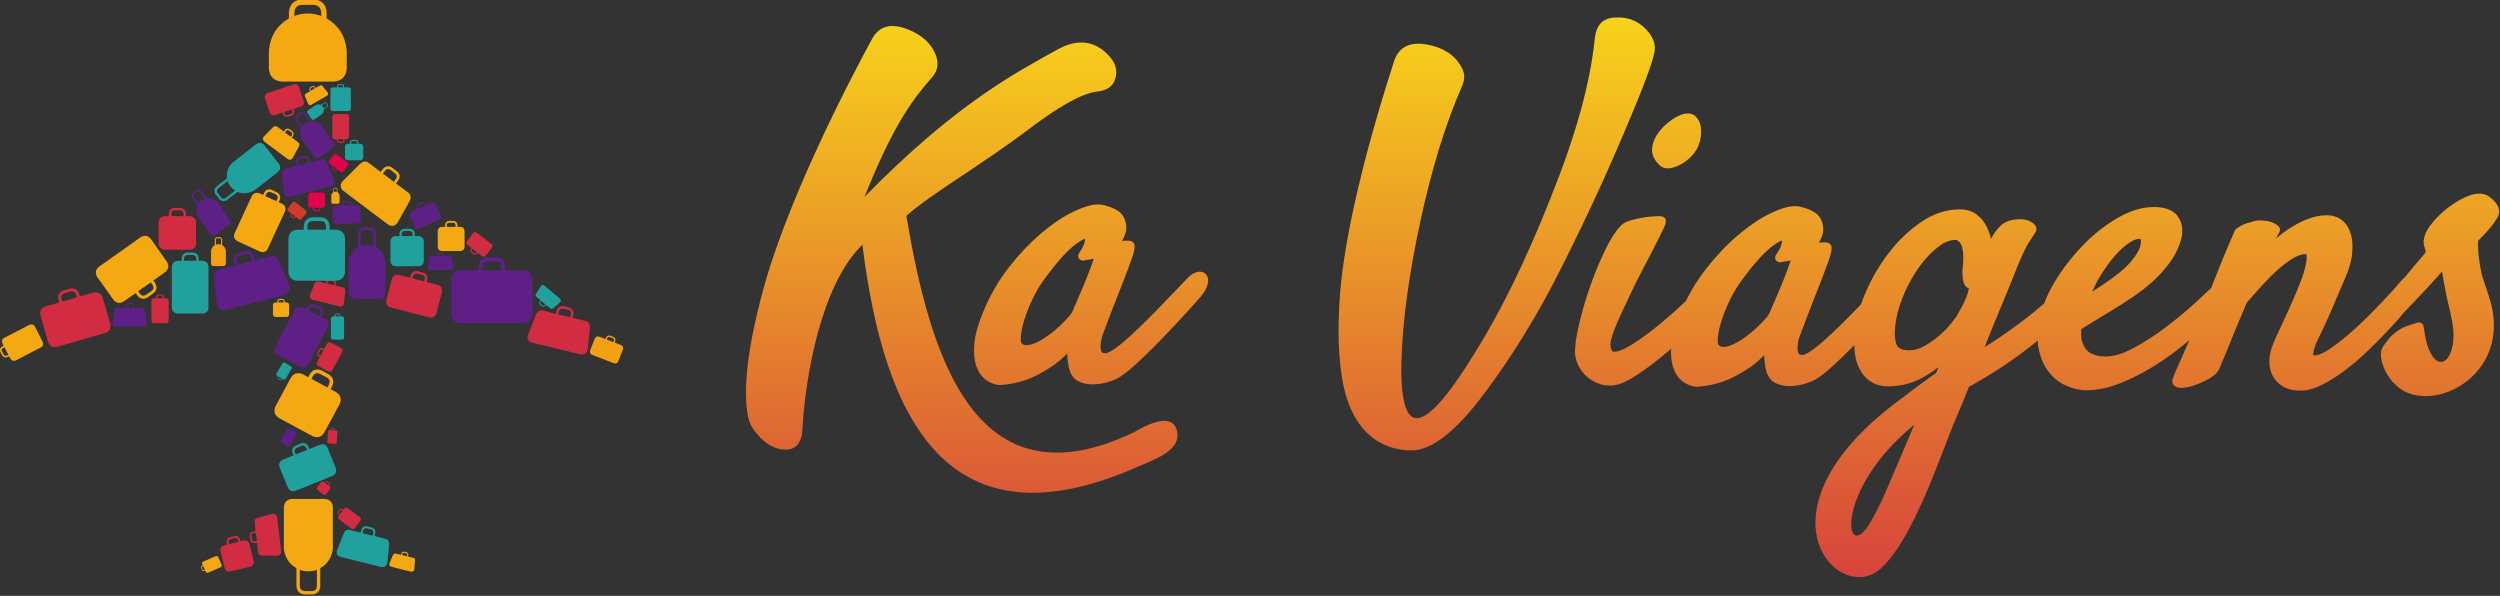 <?xml version="1.0" encoding="UTF-8" standalone="no"?>
<!-- Creator: CorelDRAW 2019 (64 Bit) -->

<svg
   xmlns:dc="http://purl.org/dc/elements/1.1/"
   xmlns:cc="http://creativecommons.org/ns#"
   xmlns:rdf="http://www.w3.org/1999/02/22-rdf-syntax-ns#"
   xmlns:svg="http://www.w3.org/2000/svg"
   xmlns="http://www.w3.org/2000/svg"
   xmlns:xlink="http://www.w3.org/1999/xlink"
   xmlns:sodipodi="http://sodipodi.sourceforge.net/DTD/sodipodi-0.dtd"
   xmlns:inkscape="http://www.inkscape.org/namespaces/inkscape"
   xml:space="preserve"
   width="192.988"
   height="46"
   version="1.1"
   style="clip-rule:evenodd;fill-rule:evenodd;image-rendering:optimizeQuality;shape-rendering:geometricPrecision;text-rendering:geometricPrecision"
   viewBox="0 0 4642.092 1106.474"
   id="svg133"
   sodipodi:docname="kaviagens_logo_horizontal.svg"
   inkscape:version="0.92.4 (5da689c313, 2019-01-14)"><rect x="0" y="0" width="4642.092" height="1106.474" fill="#333333" stroke="none"/><sodipodi:namedview
   pagecolor="#ffffff"
   bordercolor="#666666"
   borderopacity="1"
   objecttolerance="10"
   gridtolerance="10"
   guidetolerance="10"
   inkscape:pageopacity="0"
   inkscape:pageshadow="2"
   inkscape:window-width="1600"
   inkscape:window-height="837"
   id="namedview135"
   showgrid="false"
   units="px"
   fit-margin-top="0"
   fit-margin-left="0"
   fit-margin-right="0"
   fit-margin-bottom="0"
   inkscape:zoom="3.3325322"
   inkscape:cx="89.255173"
   inkscape:cy="1.5214301"
   inkscape:window-x="-8"
   inkscape:window-y="-8"
   inkscape:window-maximized="1"
   inkscape:current-layer="Camada_x0020_1" />
 <defs
   id="defs9">
  <style
   type="text/css"
   id="style2">
   <![CDATA[
    .fil5 {fill:#21A19E}
    .fil1 {fill:#5E1F86}
    .fil2 {fill:#D12C42}
    .fil6 {fill:#D13A2C}
    .fil3 {fill:#E3034D}
    .fil7 {fill:#F3A112}
    .fil4 {fill:#F4A912}
    .fil0 {fill:#4B4B4D;fill-rule:nonzero}
    .fil8 {fill:url(#id0)}
   ]]>
  </style>
  <linearGradient
   id="id0"
   gradientUnits="userSpaceOnUse"
   x1="9351.42"
   y1="4003.33"
   x2="9351.46"
   y2="-470.84"
   gradientTransform="translate(20.415,450.087)">
   <stop
   offset="0"
   style="stop-opacity:1; stop-color:#D12C42"
   id="stop4" />
   <stop
   offset="1"
   style="stop-opacity:1; stop-color:#FFF212"
   id="stop6" />
  </linearGradient>
 <linearGradient
   inkscape:collect="always"
   xlink:href="#id0"
   id="linearGradient4769"
   gradientUnits="userSpaceOnUse"
   gradientTransform="matrix(0.335,0,0,0.335,-109.296,3113.352)"
   x1="9351.42"
   y1="4003.33"
   x2="9351.46"
   y2="-470.84" /></defs>
 <g
   id="Camada_x0020_1"
   transform="translate(-11.567,-3488.895)">
  
  
  
  
  
  
  
  
  
  
  
  
  
  
  
  
  
  
  
  
  
  
  
  
  
  
  
  
  
  
  
  
  
  
  
  
  
  
  
  
  
  
  
  
  
  
  
  
  
  
  
  
  
  
  
  
  
  
  
  <g
   id="g4893"
   transform="matrix(0.958,0,0,0.958,-234.293,465.377)"><g
     transform="matrix(0.251,0,0,0.251,256.55,3154.977)"
     id="g4705"><path
       style="fill:#5e1f86"
       inkscape:connector-curvature="0"
       class="fil1"
       d="m 3228.48,1605.5 c -1.94,-7.82 0.44,-13.58 7.25,-17.45 l 21.74,-10.19 c 7.68,-2.81 13.92,-0.44 18.78,7.25 l 4.28,10.19 -47.75,20.26 -4.3,-10.05 z m 105.72,-34.88 -44.95,20.39 -4.29,-10.19 c -6.81,-12.58 -17.45,-16.87 -31.94,-13.01 l -21.73,10.05 c -12.55,7.82 -16.4,18.46 -11.53,31.93 l 4.28,10.2 -44.95,20.26 c -12.55,6.78 -16.86,17.3 -13.01,31.79 l 39.18,85.6 c 6.77,12.55 17.3,16.4 31.79,11.53 l 155.09,-69.49 c 12.57,-6.81 16.4,-17.44 11.53,-31.93 l -37.56,-85.46 c -6.81,-12.58 -17.44,-16.43 -31.93,-11.67 z"
       id="path14" /><path
       style="fill:#5e1f86"
       inkscape:connector-curvature="0"
       class="fil1"
       d="m 3725.41,2061.91 c 1.92,-24.23 14.95,-37.26 39.17,-39.18 h 68.02 c 24.22,1.92 37.23,14.96 39.18,39.18 v 30.32 H 3725.4 v -30.32 z m 317.28,30.32 h -140.46 v -30.32 c -3.96,-42.57 -27.06,-65.77 -69.63,-69.64 h -68.02 c -42.56,3.86 -65.78,27.06 -69.63,69.64 v 30.32 h -140.46 c -42.57,4.85 -65.78,28.54 -69.64,71.11 v 268.05 c 3.85,42.42 27.06,65.63 69.64,69.49 h 488.2 c 42.57,-3.86 65.67,-27.07 69.64,-69.49 v -268.05 c -3.97,-43.47 -27.06,-67.15 -69.64,-71.11 z"
       id="path16" /><path
       style="fill:#d12c42"
       inkscape:connector-curvature="0"
       class="fil2"
       d="m 1765.07,4191.84 c -1.95,-12.58 2.81,-20.84 14.48,-24.68 l 34.75,-8.73 c 11.53,-1.92 19.79,2.95 24.55,14.49 l 2.95,14.49 -72.45,18.92 z m 118.72,-14.48 -26.03,7.24 -4.44,-14.48 c -6.65,-21.3 -21.15,-30.03 -43.46,-26.17 l -33.27,8.73 c -20.26,6.77 -28.97,20.71 -26.02,41.99 l 4.29,15.96 -26.03,5.77 c -21.3,7.71 -30.02,22.2 -26.17,43.47 l 33.42,133.36 c 6.66,20.26 20.69,28.52 41.99,24.55 l 154.95,-37.56 c 21.3,-7.83 30.01,-22.31 26.16,-43.47 l -33.41,-133.37 c -6.67,-20.25 -20.69,-28.97 -41.99,-26.01 z"
       id="path18" /><path
       style="fill:#5e1f86"
       inkscape:connector-curvature="0"
       class="fil1"
       d="m 2466.31,2445.88 -84.13,-44.95 8.73,-17.45 c 8.72,-13.47 20.26,-17.3 34.75,-11.54 l 39.17,21.74 c 13.48,8.73 17.45,20.26 11.54,34.75 l -10.05,17.45 z m 44.95,23.07 -27.65,-14.49 10.2,-17.3 c 9.62,-26.17 3.39,-46.43 -18.78,-60.91 l -40.65,-20.26 c -25.13,-10.64 -45.39,-4.3 -60.77,18.77 l -8.73,17.45 -27.5,-14.49 c -26.16,-10.64 -46.42,-4.29 -60.91,18.77 l -150.66,286.98 c -10.64,26.02 -4.44,46.28 18.78,60.77 l 173.87,92.85 c 26.16,9.62 46.86,3.27 62.39,-18.92 l 150.66,-288.32 c 9.62,-25.12 2.81,-45.37 -20.26,-60.9 z"
       id="path20" /><path
       style="fill:#5e1f86"
       inkscape:connector-curvature="0"
       class="fil1"
       d="m 1585.28,1538.82 c -10.52,2.81 -20.69,7.68 -30.32,14.49 -9.73,6.77 -17.44,14.49 -23.21,23.2 l -37.69,-52.18 c -4.87,-8.73 -3.4,-16.43 4.28,-23.21 l 24.69,-18.78 c 9.62,-4.87 17.87,-3.42 24.69,4.29 z m 13.15,-2.95 -40.66,-56.48 c -11.53,-14.49 -25.58,-16.86 -41.98,-7.25 l -24.69,17.45 c -14.49,12.55 -16.86,27.04 -7.25,43.47 l 40.66,56.47 c -13.59,28.97 -12.12,58.39 4.29,88.41 1.01,0.9 1.94,2.38 2.95,4.29 l 91.23,126.11 c 12.57,14.49 26.6,16.86 41.99,7.25 l 102.9,-73.93 c 14.49,-12.57 16.97,-26.59 7.25,-41.99 l -91.23,-127.59 c -1.01,-1.91 -1.94,-3.39 -2.95,-4.28 -22.16,-24.24 -49.7,-34.75 -82.5,-31.94 z"
       id="path22" /><path
       style="fill:#5e1f86"
       inkscape:connector-curvature="0"
       class="fil1"
       d="m 2388.1,944.76 c -10.66,2.82 -20.84,7.67 -30.46,14.49 -9.73,6.78 -17.45,14.48 -23.21,23.21 l -37.69,-52.19 c -4.76,-8.72 -3.4,-16.43 4.43,-23.21 l 24.55,-18.77 c 9.74,-4.87 17.88,-3.43 24.69,4.28 l 37.7,52.19 z m 13.01,-2.95 -40.66,-56.48 c -11.54,-14.48 -25.56,-16.86 -41.99,-7.25 l -24.54,17.46 c -14.49,12.54 -16.99,27.03 -7.25,43.46 l 40.5,56.48 c -13.47,28.98 -12.11,58.39 4.3,88.41 1.04,0.91 1.94,2.37 2.95,4.29 l 91.23,126.11 c 12.57,14.49 26.6,16.86 42.13,7.25 l 102.77,-73.92 c 14.49,-12.57 16.97,-26.61 7.25,-41.99 l -91.23,-127.59 c -1.01,-1.91 -1.92,-3.39 -2.95,-4.29 -22.16,-24.22 -49.67,-34.75 -82.5,-31.93 z"
       id="path24" /><path
       style="fill:#5e1f86"
       inkscape:connector-curvature="0"
       class="fil1"
       d="M 1027.98,2382.01 H 975.8 v -14.49 c 0.9,-8.58 5.76,-13.45 14.49,-14.48 h 23.21 c 8.58,1.04 13.45,5.9 14.48,14.48 z m 92.71,24.68 c -2.95,-16.4 -11.1,-24.68 -24.69,-24.68 h -57.96 v -14.49 c -0.9,-15.39 -9.15,-23.65 -24.55,-24.54 h -23.21 c -15.51,0.89 -23.67,9.15 -24.69,24.54 v 14.49 h -57.96 c -13.47,0 -21.74,8.28 -24.55,24.68 l -13.15,95.66 c 1.05,14.49 9.18,22.65 24.69,24.55 H 1109 c 15.54,-1.9 23.67,-10.05 24.69,-24.55 l -13.01,-95.66 z"
       id="path26" /><path
       style="fill:#5e1f86"
       inkscape:connector-curvature="0"
       class="fil1"
       d="m 3422.61,1982.22 h -39.18 v -11.67 c 1.02,-6.78 4.44,-10.06 10.2,-10.06 h 18.78 c 6.81,0 10.2,3.28 10.2,10.06 z m 69.49,17.3 c -1.91,-11.54 -7.68,-17.3 -17.3,-17.3 h -43.47 v -11.67 c -1.05,-11.53 -7.25,-17.88 -18.93,-18.77 h -18.78 c -10.63,0.89 -16.43,7.25 -17.45,18.77 v 11.67 h -43.47 c -10.64,-1.05 -16.86,4.75 -18.77,17.3 l -10.2,72.45 c 1.02,10.64 7.25,16.44 18.93,17.46 h 162.19 c 10.63,-1.02 16.43,-6.82 17.44,-17.46 z"
       id="path28" /><path
       style="fill:#5e1f86"
       inkscape:connector-curvature="0"
       class="fil1"
       d="m 1947.52,2019.77 -55.01,14.49 -56.47,13.16 -7.25,-31.94 c -2.96,-18.35 4.28,-30.46 21.73,-36.23 l 50.72,-13 c 19.24,-2.96 31.79,4.28 37.69,21.72 l 8.59,31.79 z m 210.09,1.48 c -14.49,-32.84 -36.23,-45.37 -65.2,-37.7 l -123.16,30.46 -7.25,-31.79 c -11.54,-30.92 -33.26,-44.05 -65.2,-39.17 l -52.05,13.01 c -30.92,11.67 -44.05,33.41 -39.18,65.2 l 8.73,31.94 -123.16,31.79 c -28.98,6.81 -41.99,28.54 -39.17,65.19 l 23.2,208.76 c 11.55,30.89 33.27,43.91 65.21,39.04 l 228.87,-57.96 229.02,-57.96 c 30.89,-11.54 43.9,-33.73 39.03,-66.67 l -79.68,-194.13 z"
       id="path30" /><path
       style="fill:#d12c42"
       inkscape:connector-curvature="0"
       class="fil2"
       d="m 3190.78,2134.36 c 4.75,-14.49 14.93,-20.4 30.45,-17.45 l 41.99,10.2 c 14.49,5.76 20.26,15.82 17.3,30.31 l -4.28,20.41 -91.22,-24.7 z m 191.17,69.49 -86.94,-21.74 4.44,-18.77 c 4.75,-27.07 -5.76,-44.96 -31.94,-53.67 l -41.98,-11.54 c -27.06,-3.96 -44.95,6.67 -53.67,31.79 l -5.76,18.93 -85.46,-21.74 c -27.06,-4.86 -45.38,5.76 -55,31.79 l -42.13,165.15 c -3.84,27.06 6.81,44.95 31.93,53.67 l 301.32,78.21 c 26.17,3.85 44.05,-6.78 53.67,-31.78 l 43.47,-165.31 c 3.85,-27.03 -6.78,-45.37 -31.94,-54.99 z"
       id="path32" /><path
       style="fill:#d12c42"
       inkscape:connector-curvature="0"
       class="fil2"
       d="m 474.03,2309.56 c -3.85,-19.24 3.39,-32.25 21.73,-39.04 l 52.19,-15.96 c 19.25,-2.95 32.26,4.28 39.04,21.73 l 7.25,24.7 -112.96,31.78 z m 250.61,-46.28 -107.19,30.46 -7.24,-23.22 c -12.58,-31.93 -35.22,-44.48 -68.17,-37.69 l -53.53,14.48 c -30.92,12.57 -43.46,35.21 -37.69,68.16 l 7.25,24.55 -107.19,30.46 c -31.94,12.58 -44.48,35.21 -37.7,68.16 l 57.96,205.66 c 12.57,31.94 35.76,44.95 69.49,39.18 l 373.91,-108.67 c 30.89,-11.68 43.47,-34.31 37.7,-68.16 L 792.8,2300.99 c -12.58,-31.94 -35.32,-44.52 -68.16,-37.71 z"
       id="path34" /><path
       style="fill:#d12c42"
       inkscape:connector-curvature="0"
       class="fil2"
       d="m 1323.13,1654.73 c 0.9,-15.5 9.16,-24.23 24.55,-26.17 h 44.95 c 14.49,1.95 22.75,10.67 24.69,26.17 v 18.78 h -94.18 v -18.78 z m 146.23,18.78 h -33.27 v -18.78 c -1.91,-27.06 -16.39,-41.99 -43.47,-44.95 h -44.95 c -27.03,2.95 -41.52,17.88 -43.47,44.95 v 18.78 h -33.26 c -27.06,1.94 -41.98,16.43 -44.94,43.47 v 171.06 c 2.95,27.03 17.88,41.99 44.94,44.8 h 198.42 c 27.06,-2.81 42.14,-17.77 44.95,-44.8 v -171.06 c -2.81,-26.02 -17.88,-40.51 -44.95,-43.47 z"
       id="path36" /><path
       style="fill:#e3034d"
       inkscape:connector-curvature="0"
       class="fil3"
       d="m 2466.31,1617.03 c 0,6.78 -3.39,10.64 -10.2,11.53 h -20.26 c -6.78,-0.89 -10.64,-4.75 -11.53,-11.53 v -8.73 h 41.98 v 8.73 z m -65.2,-8.73 h 14.49 v 8.73 c 0.89,11.53 7.68,18.34 20.26,20.26 h 20.26 c 11.67,-1.92 17.87,-8.73 18.92,-20.26 v -8.73 h 15.82 c 11.68,-0.89 18.47,-7.67 20.41,-20.26 v -76.73 c -1.94,-12.58 -8.73,-19.36 -20.41,-20.41 h -89.74 c -12.57,1.05 -19.36,7.83 -20.26,20.41 v 76.73 c 0.89,12.58 7.68,19.36 20.26,20.26 z"
       id="path38" /><path
       style="fill:#d12c42"
       inkscape:connector-curvature="0"
       class="fil2"
       d="m 2651.72,1088.17 c 0,6.78 -3.39,10.64 -10.05,11.53 h -20.41 c -6.65,-0.89 -10.51,-4.75 -11.53,-11.53 v -8.73 h 41.99 z m -65.2,-8.73 H 2601 v 8.73 c 1.02,12.57 7.72,19.36 20.26,20.26 h 20.41 c 11.53,-0.89 17.76,-7.68 18.77,-20.26 v -8.73 h 15.97 c 11.54,-0.89 18.35,-7.67 20.26,-20.25 V 905.58 c -1.91,-12.55 -8.72,-19.25 -20.26,-20.26 h -89.89 c -12.55,1.02 -19.25,7.71 -20.26,20.26 v 153.61 c 1.01,12.57 7.71,19.36 20.26,20.25 z"
       id="path40" /><path
       style="fill:#d12c42"
       inkscape:connector-curvature="0"
       class="fil2"
       d="m 1257.94,2308.24 h -43.47 v -10.21 c 0,-6.77 3.83,-10.64 11.54,-11.53 h 20.26 c 7.7,0.89 11.68,4.75 11.68,11.53 v 10.21 z m 24.55,0 H 1268 v -10.21 c -1.92,-12.57 -9.16,-19.36 -21.74,-20.26 H 1226 c -12.58,0.9 -19.83,7.68 -21.74,20.26 v 10.21 h -14.49 c -12.57,0.89 -19.36,7.67 -20.26,20.26 v 150.66 c 0.9,12.57 7.68,19.36 20.26,20.26 h 92.71 c 12.57,-0.9 19.35,-7.68 20.25,-20.26 V 2328.5 c -0.9,-12.58 -7.67,-19.36 -20.25,-20.26 z"
       id="path42" /><path
       inkscape:connector-curvature="0"
       class="fil4"
       d="m 2480.81,127.59 c -31.94,-12.59 -66.68,-18.93 -104.39,-18.93 -35.76,0 -69.96,6.34 -102.9,18.93 V 98.61 c 2.95,-34.89 21.3,-53.67 55.15,-56.63 h 96.99 c 33.85,3.97 52.18,22.77 55.15,56.63 z m 41.99,18.77 V 98.6 c -4.87,-59.9 -37.24,-92.85 -97.14,-98.61 h -96.99 c -59.9,5.76 -92.27,38.71 -97.14,98.61 v 47.76 c -89.74,52.18 -141.03,131.41 -153.6,237.6 -0.91,4.86 -1.35,9.73 -1.35,14.49 v 137.64 c 5.77,59.9 38.6,92.7 98.48,98.62 h 404.22 c 59.9,-5.92 92.7,-38.72 98.62,-98.62 V 398.45 c 0,-4.76 -0.59,-9.63 -1.48,-14.49 -12.57,-106.19 -63.73,-185.41 -153.61,-237.6 z"
       id="path44"
       style="fill:#f4a912;fill-opacity:1" /><path
       style="fill:#d12c42"
       inkscape:connector-curvature="0"
       class="fil2"
       d="m 4403.45,2454.46 -46.27,-11.54 -46.43,-10.2 7.25,-27.5 c 4.87,-13.47 14.96,-19.24 30.46,-17.3 l 41.99,10.05 c 14.49,4.87 20.84,14.96 18.92,30.46 l -5.91,26.03 z m 152.14,82.64 c 1.94,-29.98 -9.15,-47.76 -33.26,-53.67 l -101.43,-24.54 7.25,-26.17 c 3.85,-27.04 -7.25,-44.8 -33.27,-53.53 L 4352.75,2369 c -27.04,-3.86 -44.8,6.81 -53.53,31.93 l -5.76,27.5 -101.42,-26.02 c -24.23,-5.92 -42.14,5.3 -53.67,33.26 l -63.73,160.87 c -3.85,26.02 6.77,43.89 31.79,53.51 l 189.83,44.96 188.36,46.42 c 26.17,3.85 43.94,-6.81 53.67,-31.94 l 17.31,-172.4 z"
       id="path46" /><path
       style="fill:#d12c42"
       inkscape:connector-curvature="0"
       class="fil2"
       d="m 2579.27,2206.81 -26.02,-5.91 -26.17,-5.77 4.44,-15.96 c 1.92,-7.68 7.68,-11.07 17.3,-10.05 l 23.21,5.76 c 8.73,2.96 12.58,8.73 11.67,17.45 l -4.43,14.49 z m 86.94,47.76 c 1.94,-17.45 -4.29,-27.5 -18.78,-30.46 l -57.96,-14.49 4.28,-14.49 c 1.95,-15.38 -4.28,-25.58 -18.77,-30.46 l -24.68,-5.76 c -14.49,-2.81 -24.55,2.95 -30.46,17.45 l -2.81,15.96 -57.96,-14.48 c -13.59,-3.97 -23.67,2.37 -30.46,18.77 l -36.22,91.22 c -2.96,15.54 2.95,25.7 17.45,30.46 l 108.67,26.17 107.19,27.49 c 15.39,1.92 25.59,-4.43 30.46,-18.91 l 10.05,-98.48 z"
       id="path48" /><path
       style="fill:#d12c42"
       inkscape:connector-curvature="0"
       class="fil2"
       d="m 1975.15,4119.39 4.29,31.79 4.28,31.94 -18.77,2.81 c -10.63,0 -16.86,-5.31 -18.78,-15.82 l -4.44,-28.98 c 0,-10.66 5.35,-17.45 15.97,-20.4 z m 17.3,-117.39 c -20.26,5.76 -28.98,16.86 -26.02,33.26 l 7.25,70.97 -17.46,2.95 c -18.34,2.95 -27.49,14.03 -27.49,33.26 l 4.29,28.98 c 2.95,18.46 14.05,27.65 33.41,27.65 l 18.77,-2.95 7.25,70.97 c 1.94,17.45 13.59,26.61 34.75,27.5 l 117.39,1.48 c 18.34,-3.85 27.5,-14.93 27.5,-33.27 l -15.82,-131.88 -15.97,-131.89 c -3.85,-18.34 -14.96,-27.5 -33.41,-27.5 l -114.44,30.46 z"
       id="path50" /><path
       style="fill:#21a19e"
       inkscape:connector-curvature="0"
       class="fil5"
       d="m 2276.47,3496.36 c -3.85,-15.53 1.02,-26.6 14.49,-33.42 l 40.52,-17.29 c 14.48,-3.97 25.15,0.89 31.93,14.48 l 8.72,18.78 -88.41,34.75 z m 195.61,-57.96 -82.65,33.26 -7.25,-18.77 c -12.54,-24.23 -31.78,-32.4 -57.95,-24.7 l -40.52,17.46 c -24.11,11.53 -32.37,30.31 -24.69,56.47 l 7.25,18.78 -82.5,33.41 c -24.23,12.55 -32.36,31.79 -24.68,57.96 l 65.19,159.39 c 12.58,23.06 31.94,30.88 57.97,23.06 l 286.97,-115.91 c 24.11,-13.45 32.26,-32.81 24.54,-57.96 l -63.72,-159.39 c -12.57,-24.11 -31.94,-31.79 -57.96,-23.06 z"
       id="path52" /><path
       style="fill:#21a19e"
       inkscape:connector-curvature="0"
       class="fil5"
       d="m 3102.37,1809.68 c 1.01,-13.45 8.72,-20.69 23.2,-21.74 h 39.04 c 13.6,1.05 20.84,8.29 21.74,21.74 v 17.45 h -83.98 z m 131.88,17.45 h -30.46 v -17.45 c -1.91,-24.11 -14.96,-37.12 -39.18,-39.04 h -39.04 c -25.12,1.92 -38.71,14.93 -40.65,39.04 v 17.45 h -30.31 c -24.23,2.95 -37.27,16.39 -39.18,40.5 v 152.14 c 1.91,25.16 14.96,38.72 39.18,40.66 h 179.63 c 24.11,-2.95 37.13,-16.43 39.03,-40.66 v -152.14 c -1.9,-24.11 -14.92,-37.56 -39.03,-40.5 z"
       id="path54" /><path
       style="fill:#21a19e"
       inkscape:connector-curvature="0"
       class="fil5"
       d="m 2590.95,2441.44 c 0,-5.76 2.81,-8.72 8.59,-8.72 h 14.48 c 5.91,0 9.19,2.95 10.2,8.72 v 5.77 h -33.27 z m 50.72,5.77 h -11.68 v -5.77 c -0.89,-9.62 -6.23,-14.92 -15.96,-15.96 h -14.48 c -9.63,1.05 -14.93,6.35 -15.84,15.96 v 5.77 h -11.67 c -9.63,1.94 -14.92,7.25 -15.96,15.96 v 147.85 c 1.05,9.63 6.34,14.92 15.96,15.96 h 69.64 c 9.62,-1.05 14.93,-6.34 15.82,-15.96 v -147.85 c -0.89,-9.62 -6.2,-14.92 -15.82,-15.96 z"
       id="path56" /><path
       style="fill:#21a19e"
       inkscape:connector-curvature="0"
       class="fil5"
       d="m 2712.63,1105.62 c 0,-7.82 3.85,-12.12 11.53,-13.15 h 21.74 c 7.72,1.04 12.12,5.34 13.01,13.15 v 8.57 h -46.27 v -8.57 z m 70.97,8.57 h -15.96 v -8.57 c -0.9,-13.58 -8.14,-20.83 -21.74,-21.74 h -21.74 c -12.54,0.91 -19.78,8.15 -21.73,21.74 v 8.57 h -15.96 c -13.45,1.95 -20.69,9.19 -21.74,21.74 v 84.12 c 1.05,13.48 8.29,20.73 21.74,21.74 h 97.13 c 13.47,-1.01 20.72,-8.25 21.74,-21.74 v -84.12 c -1.02,-12.55 -8.26,-19.79 -21.74,-21.74 z"
       id="path58" /><path
       style="fill:#21a19e"
       inkscape:connector-curvature="0"
       class="fil5"
       d="m 2374.94,1749.06 c 1.95,-23.21 14.49,-35.78 37.71,-37.7 h 66.67 c 23.21,1.92 35.76,14.49 37.7,37.7 v 28.97 h -142.09 v -28.97 z m 221.78,28.97 h -50.71 v -28.97 c -3.85,-40.66 -26.17,-62.83 -66.68,-66.68 h -66.67 c -40.52,3.85 -62.71,26.03 -66.68,66.68 v 28.97 h -52.04 c -40.66,4.76 -62.84,27.5 -66.68,68.02 v 259.47 c 3.85,40.51 26.02,62.71 66.68,66.53 h 302.79 c 41.53,-3.82 64.18,-26.02 68.01,-66.53 v -259.47 c -3.83,-41.53 -26.48,-64.17 -68.01,-68.02 z"
       id="path60" /><path
       style="fill:#21a19e"
       inkscape:connector-curvature="0"
       class="fil5"
       d="m 1515.78,2018.45 h -94.18 v -18.93 c 1.92,-15.38 10.2,-24.11 24.69,-26.02 h 44.8 c 14.49,1.91 22.78,10.64 24.69,26.02 z m 49.23,0 h -30.45 v -18.93 c -1.92,-27.04 -16.4,-41.98 -43.47,-44.94 h -44.8 c -26.16,2.95 -40.65,17.9 -43.47,44.94 v 18.93 h -30.46 c -27.06,2.81 -41.99,17.76 -44.95,44.8 v 318.76 c 2.95,26.16 17.88,40.66 44.95,43.47 H 1565 c 28.09,-1.92 43.04,-16.4 44.96,-43.47 v -318.76 c -1.92,-27.04 -16.86,-41.99 -44.96,-44.8 z"
       id="path62" /><path
       style="fill:#5e1f86"
       inkscape:connector-curvature="0"
       class="fil1"
       d="m 2883.55,1902.53 c -15.38,-4.87 -31.79,-7.83 -49.23,-8.73 -17.45,0.9 -33.86,3.85 -49.24,8.73 v -95.66 c 1.92,-16.44 10.64,-25.13 26.03,-26.17 h 46.42 c 15.39,1.05 24.11,9.74 26.02,26.17 z m 18.93,10.05 v -105.71 c -1.94,-28.08 -16.98,-43.47 -44.95,-46.43 h -46.42 c -27.96,2.95 -43.47,18.35 -46.28,46.43 v 105.71 c -41.56,24.22 -65.78,61.34 -72.45,111.62 0,1.92 0,4.29 0,7.25 v 234.63 c 2.81,28.98 18.31,44.52 46.27,46.43 h 191.32 c 27.96,-1.91 43.47,-17.45 46.28,-46.43 v -234.63 c 0,-2.95 -0.44,-5.33 -1.35,-7.25 -5.9,-50.28 -30.01,-87.4 -72.44,-111.62 z"
       id="path64" /><path
       style="fill:#21a19e"
       inkscape:connector-curvature="0"
       class="fil5"
       d="m 1757.82,1402.65 c 4.75,14.49 12.55,28.39 23.06,41.99 9.74,12.54 21.3,23.2 34.88,31.77 l -72.44,56.64 c -13.59,8.57 -25.7,7.25 -36.23,-4.44 l -26.16,-34.75 c -8.72,-12.58 -7.24,-24.11 4.43,-34.75 l 72.46,-56.47 z m -4.44,-21.74 -79.68,62.25 c -20.26,19.36 -23.22,40.07 -8.73,62.24 l 27.64,34.9 c 18.32,20.26 39.04,22.63 62.26,7.24 l 79.68,-60.91 c 43.47,17.45 85.92,13.47 127.45,-11.54 1.95,-1.05 3.97,-1.94 5.91,-2.95 l 178.16,-139.12 c 20.26,-18.35 23.22,-39.04 8.73,-62.25 l -113.1,-144.9 c -18.32,-20.26 -39.04,-23.21 -62.25,-8.72 l -178.16,139.12 c -1.95,1.92 -3.97,3.39 -5.91,4.29 -33.74,34.75 -47.76,74.94 -41.99,120.35 z"
       id="path66" /><path
       style="fill:#21a19e"
       inkscape:connector-curvature="0"
       class="fil5"
       d="m 2501.06,841.85 c -1.92,-4.86 -4.29,-9.16 -7.25,-13.01 -2.96,-4.86 -6.23,-8.26 -10.2,-10.21 l 23.21,-17.3 c 4.87,-1.94 8.73,-1.47 11.68,1.35 l 7.25,11.67 c 2.81,4.75 2.37,8.72 -1.48,11.53 z m 0,7.25 26.02,-18.78 c 6.81,-4.87 8.29,-11.21 4.44,-18.92 l -8.72,-11.54 c -4.87,-6.81 -11.1,-7.71 -18.78,-2.95 l -26.17,17.45 c -13.47,-5.77 -27.03,-5.34 -40.5,1.47 0,0.91 -0.47,1.35 -1.48,1.35 l -57.96,40.65 c -6.78,5.77 -7.71,12 -2.96,18.78 l 31.94,47.89 c 5.77,5.77 12.58,6.67 20.26,2.82 l 57.95,-40.51 c 0,0 0.47,-0.46 1.48,-1.48 11.53,-9.62 16.4,-21.73 14.49,-36.22 z"
       id="path68" /><path
       style="fill:#21a19e"
       inkscape:connector-curvature="0"
       class="fil5"
       d="m 2877.78,4141.13 -39.17,-10.2 -37.56,-8.73 4.28,-23.21 c 4.86,-11.54 13.47,-16.4 26.03,-14.49 l 36.22,8.73 c 11.67,3.85 16.98,12.11 15.96,24.69 z m 127.44,69.48 c 1.95,-25.12 -7.25,-40.07 -27.49,-44.94 l -83.98,-21.74 4.29,-21.74 c 3.85,-22.16 -5.3,-37.12 -27.5,-44.94 l -34.75,-8.58 c -23.21,-3.97 -38.16,5.3 -44.95,27.5 l -5.76,21.74 -85.47,-21.74 c -20.39,-4.86 -35.32,4.28 -44.94,27.5 L 2601,4259.84 c -3.85,22.2 5.35,37.24 27.5,44.95 l 158.06,39.18 159.38,39.03 c 22.16,2.95 37.13,-6.23 44.8,-27.5 l 14.48,-144.9 z"
       id="path70" /><path
       style="fill:#21a19e"
       inkscape:connector-curvature="0"
       class="fil5"
       d="m 2612.68,670.93 c 0,-5.9 3.28,-9.18 10.05,-10.19 h 17.45 c 5.77,1.01 8.73,4.29 8.73,10.19 v 8.59 h -36.23 z m 79.69,8.59 h -34.89 v -8.59 c -0.89,-10.65 -6.66,-16.43 -17.3,-17.44 h -17.45 c -11.53,1.01 -17.87,6.78 -18.77,17.44 v 8.59 h -34.75 c -10.66,0 -16.44,5.9 -17.45,17.44 v 147.85 c 1.01,10.53 6.78,16.4 17.45,17.3 h 123.16 c 10.52,-0.9 16.4,-6.77 17.3,-17.3 V 696.96 c -0.9,-11.54 -6.78,-17.44 -17.3,-17.44 z"
       id="path72" /><path
       style="fill:#f4a912"
       inkscape:connector-curvature="0"
       class="fil4"
       d="m 1179.57,2205.33 c 9.74,16.39 7.25,31.36 -7.25,44.94 l -46.27,31.79 c -16.44,9.74 -30.93,7.25 -43.47,-7.25 l -15.97,-21.74 98.48,-68.01 14.48,20.26 z m -224.58,127.44 92.84,-65.2 14.49,20.26 c 22.17,26.17 48.22,30.46 78.21,13.16 l 44.95,-31.94 c 26.03,-22.2 30.32,-48.34 13.02,-78.21 l -14.49,-20.26 92.7,-65.21 c 26.02,-23.2 30.46,-49.37 13.01,-78.36 l -124.63,-178.16 c -22.17,-26.02 -48.23,-30.46 -78.22,-13 l -323.06,228.86 c -26.16,22.2 -30.45,48.34 -13.01,78.21 l 125.98,176.83 c 22.19,26.03 48.33,30.46 78.21,13.01 z"
       id="path74" /><path
       style="fill:#f4a912"
       inkscape:connector-curvature="0"
       class="fil4"
       d="m 3450.11,1741.66 c 1.01,-10.63 7.25,-16.43 18.78,-17.44 h 30.46 c 11.67,0 17.87,5.76 18.92,17.44 v 14.49 h -68.16 z m 105.71,14.49 h -23.06 v -14.49 c -1.94,-19.35 -13.16,-29.99 -33.41,-31.93 h -30.46 c -19.25,1.94 -29.88,12.58 -31.79,31.93 v 14.49 h -24.69 c -19.24,0.9 -29.87,11.54 -31.79,31.79 v 123.16 c 1.92,19.36 12.55,30.03 31.79,31.94 h 143.41 c 19.36,-1.91 30.03,-12.57 31.94,-31.94 v -123.16 c -1.91,-20.26 -12.57,-30.89 -31.94,-31.79 z"
       id="path76" /><path
       style="fill:#f4a912"
       inkscape:connector-curvature="0"
       class="fil4"
       d="m 2150.36,2331.3 c 1.05,-6.66 4.44,-10.05 10.2,-10.05 h 18.78 c 6.81,0 10.66,3.39 11.67,10.05 v 8.72 h -40.66 v -8.72 z m 63.87,8.72 h -14.49 v -8.72 c -1.94,-11.54 -8.72,-17.77 -20.39,-18.78 h -18.78 c -11.53,1.01 -17.88,7.25 -18.77,18.78 v 8.72 h -14.49 c -11.68,1.01 -17.91,7.25 -18.93,18.92 v 73.78 c 1.02,11.68 7.25,17.91 18.93,18.93 h 86.93 c 11.54,-1.02 17.77,-7.25 18.78,-18.93 v -73.78 c -1.01,-11.67 -7.25,-17.91 -18.78,-18.92 z"
       id="path78" /><path
       style="fill:#f4a912"
       inkscape:connector-curvature="0"
       class="fil4"
       d="m 2418.41,2905.1 c 13.58,-18.35 30.46,-23.21 50.72,-14.48 l 57.95,30.45 c 18.46,12.58 23.22,29.45 14.49,50.72 l -13.01,24.69 -123.16,-66.68 13.01,-24.69 z m 178.31,127.59 -43.47,-23.21 13.01,-24.69 c 16.4,-36.66 7.71,-66.1 -26.02,-88.41 l -56.63,-31.79 c -37.56,-15.5 -67.57,-6.35 -89.75,27.51 l -13.01,24.68 -43.47,-23.22 c -37.69,-15.5 -67.69,-6.81 -89.88,26.03 l -120.2,223.11 c -15.54,37.7 -6.35,67.7 27.5,89.89 l 260.81,140.6 c 36.66,15.38 66.1,6.2 88.41,-27.65 l 120.2,-223.11 c 15.51,-36.66 6.24,-66.68 -27.5,-89.75 z"
       id="path80" /><path
       style="fill:#f4a912"
       inkscape:connector-curvature="0"
       class="fil4"
       d="m 2134.54,1557.6 -85.6,-39.03 8.72,-18.93 c 7.71,-12.55 18.92,-16.4 33.41,-11.54 l 39.04,17.3 c 13.59,8.73 17.88,20.41 13.01,34.9 l -8.57,17.29 z m 44.8,20.26 -27.5,-11.54 8.72,-18.78 c 8.73,-25.15 1.48,-44.51 -21.73,-57.96 l -39.18,-18.93 c -26.03,-9.62 -45.85,-2.37 -59.29,21.74 l -8.72,17.45 -27.5,-13.01 c -26.17,-8.73 -45.97,-1.48 -59.44,21.74 l -133.36,288.31 c -9.63,26.02 -2.38,45.85 21.73,59.43 l 175.36,81.03 c 26.02,9.73 45.84,2.48 59.43,-21.74 l 133.22,-288.31 c 9.73,-25.12 2.48,-44.95 -21.74,-59.43 z"
       id="path82" /><path
       style="fill:#f4a912"
       inkscape:connector-curvature="0"
       class="fil4"
       d="m 34.92,2686.29 30.46,57.96 -13.01,5.91 c -9.62,3.83 -17.45,1.34 -23.21,-7.24 l -14.49,-27.65 c -3.85,-9.62 -0.9,-17.3 8.72,-23.07 l 11.54,-5.91 z m -15.82,-31.79 10.05,20.26 -13.02,5.77 c -15.5,9.74 -19.82,23.21 -13.01,40.66 l 14.49,27.5 c 9.62,15.39 23.21,19.79 40.51,13.02 l 13.01,-5.78 10.21,18.78 c 9.62,15.51 23.2,19.82 40.5,13.01 L 317.46,2686.3 c 15.53,-9.62 19.82,-23.06 13.15,-40.51 l -60.92,-120.2 c -10.63,-15.54 -24.68,-19.82 -41.99,-13.15 L 32.1,2613.86 c -15.5,9.74 -19.82,23.22 -13.01,40.66 z"
       id="path84" /><path
       style="fill:#f4a912"
       inkscape:connector-curvature="0"
       class="fil4"
       d="m 2315.66,4404.75 c 21.16,7.71 43.47,11.68 66.53,11.68 22.32,0 44.05,-3.97 65.21,-11.68 v 127.59 c -1.92,22.17 -13.45,34.28 -34.75,36.23 h -60.77 c -22.31,-2.96 -34.31,-15.07 -36.22,-36.23 z m -26.16,-13.01 v 140.6 c 3.85,37.56 24.68,58.38 62.38,62.24 h 60.77 c 36.68,-3.85 57.06,-24.68 60.91,-62.24 v -140.6 c 56.01,-31.94 88.41,-81.6 96.99,-149.19 0,-2.95 0,-5.91 0,-8.72 v -314.47 c -2.81,-37.71 -23.06,-58.4 -60.77,-62.25 h -255.04 c -37.71,3.85 -58.42,24.54 -62.26,62.25 v 314.47 c 0,2.81 0,5.76 0,8.72 8.59,67.58 40.98,117.25 97,149.19 z"
       id="path86" /><path
       style="fill:#f4a912"
       inkscape:connector-curvature="0"
       class="fil4"
       d="m 3041.45,1408.42 -41.99,-31.94 -41.98,-31.79 17.44,-23.21 c 11.54,-13.59 25.02,-15.5 40.52,-5.77 l 37.7,28.98 c 13.47,11.54 15.38,24.55 5.76,39.04 z m 120.35,152.14 c 15.39,-30 11.99,-53.21 -10.2,-69.65 l -92.7,-69.48 17.45,-24.69 c 16.4,-26.02 13.02,-49.24 -10.2,-69.49 l -39.18,-28.97 c -25,-16.4 -48.22,-13.01 -69.48,10.19 l -17.45,23.08 -92.7,-69.5 c -22.16,-16.4 -45.38,-13.01 -69.49,10.21 l -136.17,136.17 c -16.43,26.02 -13.16,49.23 10.05,69.48 l 172.4,130.4 173.86,130.4 c 26.17,16.44 49.39,13.01 69.65,-10.05 l 94.18,-168.1 z"
       id="path88" /><path
       style="fill:#f4a912"
       inkscape:connector-curvature="0"
       class="fil4"
       d="m 2431.57,686.77 -14.48,8.71 -15.97,8.73 -4.44,-8.73 c -1.91,-4.75 -0.89,-8.71 2.95,-11.53 l 14.49,-8.73 c 4.86,-1.91 9.16,-1.01 13.02,2.95 l 4.43,8.59 z m 60.77,-15.84 c -6.77,-8.71 -14.02,-10.65 -21.74,-5.9 l -33.26,18.92 -4.44,-8.73 c -5.76,-7.7 -13.45,-9.62 -23.06,-5.76 l -13.16,7.25 c -8.57,6.78 -10.52,14.49 -5.76,23.21 l 4.44,8.58 -33.42,18.92 c -7.68,4.75 -9.62,12 -5.76,21.74 l 24.69,59.43 c 5.76,7.68 13.01,9.63 21.74,5.77 l 62.24,-36.22 60.92,-34.75 c 8.57,-6.81 10.51,-14.49 5.76,-23.22 l -39.18,-49.24 z"
       id="path90" /><path
       style="fill:#f4a912"
       inkscape:connector-curvature="0"
       class="fil4"
       d="m 2244.54,1059.2 -43.46,-31.94 8.71,-13.01 c 6.81,-6.79 13.6,-7.68 20.26,-2.81 l 21.73,14.49 c 5.92,6.65 6.81,13.9 2.96,21.72 l -10.21,11.55 z m 62.4,79.68 c 8.72,-15.5 7.24,-27.5 -4.44,-36.22 l -49.24,-36.23 10.2,-13 c 7.68,-13.6 5.77,-25.6 -5.76,-36.23 l -20.41,-14.49 c -13.45,-8.72 -25.55,-7.25 -36.21,4.29 l -10.06,13.01 -47.9,-36.23 c -11.53,-8.57 -23.65,-7.25 -36.22,4.44 l -70.97,72.45 c -8.73,13.47 -7.25,25.58 4.43,36.22 l 91.23,68.02 91.22,68.16 c 12.57,8.72 24.69,6.78 36.22,-5.77 l 47.91,-88.41 z"
       id="path92" /><path
       style="fill:#5e1f86"
       inkscape:connector-curvature="0"
       class="fil1"
       d="m 2651.72,1580.81 c 1.02,-8.73 5.76,-13.48 14.49,-14.49 h 23.21 c 7.71,1.01 12.11,5.76 13.01,14.49 V 1591 h -50.71 z m 110.15,10.19 h -49.24 v -10.19 c -1.01,-15.51 -8.72,-23.65 -23.21,-24.69 h -23.21 c -15.39,1.05 -23.66,9.18 -24.55,24.69 V 1591 h -47.91 c -15.38,0.91 -23.64,9.16 -24.54,24.55 v 91.37 c 0.9,15.4 9.15,23.66 24.54,24.55 h 168.11 c 14.49,-0.89 22.19,-9.15 23.21,-24.55 v -91.37 c -1.02,-15.38 -8.72,-23.64 -23.21,-24.55 z"
       id="path94" /><path
       style="fill:#5e1f86"
       inkscape:connector-curvature="0"
       class="fil1"
       d="m 2269.24,3336.97 -24.7,-13.15 1.48,-4.29 c 2.95,-3.85 6.35,-4.86 10.2,-2.95 l 11.54,5.92 c 3.85,1.91 4.87,5.3 2.95,10.05 l -1.47,4.44 z m 13.01,7.25 -8.73,-4.44 2.95,-5.76 c 2.96,-6.77 1.02,-12.57 -5.76,-17.45 l -11.68,-5.76 c -6.65,-2.81 -12.54,-0.9 -17.3,5.76 l -2.95,4.44 -7.25,-2.95 c -7.68,-3.85 -14.02,-2.38 -18.77,4.44 l -43.47,83.98 c -2.95,7.7 -1.02,13.46 5.76,17.44 l 50.71,27.5 c 7.71,2.81 13.48,0.89 17.45,-5.76 l 43.47,-84.13 c 3.82,-6.78 2.37,-12.55 -4.44,-17.3 z"
       id="path96" /><path
       style="fill:#5e1f86"
       inkscape:connector-curvature="0"
       class="fil1"
       d="m 2382.18,1262.04 -37.56,10.21 -39.17,10.05 -5.76,-21.74 c -1.95,-13.47 3.38,-22.17 15.96,-26.03 l 34.75,-8.72 c 13.47,-2.96 22.16,1.91 26.02,14.49 l 5.76,21.73 z m 144.9,1.48 c -9.62,-23.21 -24.55,-31.94 -44.8,-26.17 l -84.12,21.74 -5.76,-23.06 c -7.71,-21.3 -22.75,-30.03 -44.96,-26.17 l -36.22,8.73 c -21.27,7.71 -30.46,22.76 -27.5,44.95 l 5.77,23.22 -83.98,20.26 c -20.26,5.76 -29.45,21.26 -27.5,46.27 l 15.83,143.57 c 7.82,21.16 23.2,30.31 46.42,27.5 l 157.91,-40.66 157.91,-40.5 c 21.3,-7.71 30.02,-22.76 26.16,-44.95 l -55.15,-134.7 z"
       id="path98" /><path
       style="fill:#d12c42"
       inkscape:connector-curvature="0"
       class="fil2"
       d="m 2466.31,2747.21 c -6.81,-4.87 -8.73,-11.11 -5.77,-18.78 l 11.54,-18.93 c 3.86,-6.78 9.63,-8.72 17.45,-5.76 l 8.57,4.29 -23.06,43.47 -8.72,-4.28 z m 59.44,-88.42 -21.74,40.66 -10.2,-4.43 c -12.58,-5.77 -22.75,-2.82 -30.46,8.72 l -11.53,20.26 c -4.86,13.59 -1.47,24.23 10.06,31.93 l 8.71,4.3 -21.73,40.66 c -5.76,12.55 -2.82,22.63 8.72,30.31 l 78.22,42.14 c 12.57,5.76 22.75,2.81 30.46,-8.73 l 76.73,-142.08 c 5.92,-12.55 2.96,-22.64 -8.57,-30.32 l -78.36,-42.14 c -12.55,-5.76 -22.63,-2.81 -30.31,8.73 z"
       id="path100" /><path
       style="fill:#d12c42"
       inkscape:connector-curvature="0"
       class="fil2"
       d="m 3677.65,1959.02 c -4.87,4.75 -10.2,5.29 -15.97,1.46 l -15.96,-11.67 c -4.86,-4.75 -5.34,-10.05 -1.48,-15.96 l 5.76,-7.25 33.42,26.17 -5.76,7.25 z m -68.16,-63.73 33.26,24.55 -5.77,7.25 c -6.77,10.64 -5.76,20.26 2.95,28.97 l 15.97,11.67 c 10.52,6.67 20.26,5.31 28.98,-4.43 l 5.76,-5.76 31.79,24.68 c 10.66,6.67 20.39,5.31 28.97,-4.43 l 47.9,-62.25 c 6.78,-9.74 5.31,-18.93 -4.44,-27.5 L 3681.9,1801.1 c -9.62,-6.81 -18.77,-5.91 -27.5,2.82 l -47.89,62.38 c -6.67,10.52 -5.77,20.26 2.95,28.98 z"
       id="path102" /><path
       style="fill:#d13a2c"
       inkscape:connector-curvature="0"
       class="fil6"
       d="m 2276.47,1680.75 c -3.85,3.85 -8.26,4.44 -13.01,1.48 l -11.68,-8.72 c -3.82,-2.81 -4.28,-6.79 -1.33,-11.54 l 4.29,-5.76 24.69,20.26 z m -50.71,-46.27 23.21,18.77 -2.95,4.29 c -4.75,7.83 -3.85,15.07 2.95,21.74 l 11.54,8.72 c 6.81,4.86 13.59,3.85 20.26,-2.81 l 4.44,-5.91 23.21,18.93 c 7.67,4.75 14.92,3.85 21.73,-2.96 l 34.75,-44.95 c 4.76,-7.68 3.85,-14.93 -2.95,-21.74 l -82.49,-63.72 c -7.83,-4.75 -15.07,-3.85 -21.74,2.96 l -34.89,46.27 c -4.75,6.81 -3.83,13.6 2.95,20.41 z"
       id="path104" /><path
       style="fill:#e3034d"
       inkscape:connector-curvature="0"
       class="fil3"
       d="m 2596.72,1312.76 c -3.85,3.85 -7.71,4.29 -11.67,1.48 l -13.02,-8.73 c -2.81,-3.86 -3.39,-7.71 -1.47,-11.54 l 4.43,-5.91 26.02,20.39 -4.28,4.3 z m -50.71,-46.43 24.55,17.45 -4.29,5.77 c -4.87,7.7 -3.86,14.95 2.95,21.73 l 11.54,8.73 c 7.71,4.86 14.95,3.85 21.73,-2.95 l 2.95,-5.77 24.55,18.92 c 7.71,4.75 14.96,3.83 21.74,-2.95 l 34.75,-46.42 c 4.87,-7.68 3.96,-14.49 -2.81,-20.26 l -84.12,-65.2 c -7.68,-4.75 -14.49,-3.85 -20.26,2.95 l -36.22,46.27 c -4.75,7.83 -3.85,15.07 2.95,21.74 z"
       id="path106" /><path
       style="fill:#d12c42"
       inkscape:connector-curvature="0"
       class="fil2"
       d="m 2259.03,862.11 c 2.96,10.64 -0.44,17.88 -10.05,21.74 l -28.97,10.2 c -10.64,1.92 -17.88,-1.95 -21.74,-11.68 l -4.43,-13.01 60.91,-20.26 z m -136.17,31.94 57.97,-20.26 4.43,13.01 c 7.67,17.3 20.69,23.64 39.03,18.78 l 28.98,-8.73 c 16.43,-7.68 22.75,-20.69 18.93,-39.04 l -4.44,-13.01 57.96,-18.93 c 17.45,-7.67 24.23,-20.72 20.26,-39.03 l -37.56,-113.1 c -7.83,-16.4 -20.84,-22.64 -39.17,-18.77 l -204.33,68 c -16.4,7.83 -22.64,20.85 -18.77,39.18 l 37.69,111.63 c 7.68,17.3 20.69,24.11 39.04,20.26 z"
       id="path108" /><path
       style="fill:#f4a912"
       inkscape:connector-curvature="0"
       class="fil4"
       d="m 3142.87,4300.52 -18.77,-4.44 -18.78,-5.76 2.82,-10.21 c 1.94,-5.76 5.77,-8.14 11.67,-7.25 l 18.78,4.44 c 5.76,1.92 8.26,5.77 7.25,11.54 l -2.96,11.68 z m 62.4,33.26 c 1.9,-11.53 -2.5,-18.77 -13.01,-21.73 l -42.15,-10.2 2.96,-10.05 c 1.91,-11.68 -2.38,-19.36 -13.02,-23.21 l -17.45,-4.29 c -11.53,-1.05 -19.24,3.83 -23.2,14.49 l -1.35,10.05 -42.13,-10.05 c -9.62,-1.95 -16.86,2.37 -21.74,13.01 l -27.5,66.67 c -0.89,11.54 3.86,18.78 14.49,21.74 l 76.88,20.26 78.22,18.78 c 11.54,1.01 19.24,-3.85 23.21,-14.49 l 5.77,-70.97 z"
       id="path110" /><path
       style="fill:#f3a112"
       inkscape:connector-curvature="0"
       class="fil7"
       d="m 4690.42,2615.32 c 3.85,-7.68 10.05,-10.64 18.78,-8.72 l 23.21,10.2 c 8.73,3.85 11.54,10.19 8.73,18.77 l -4.44,10.2 -50.71,-18.78 z m 105.72,53.67 -49.24,-18.93 4.29,-10.05 c 4.86,-15.5 0,-26.59 -14.49,-33.4 l -23.06,-10.05 c -15.54,-3.85 -26.6,0.89 -33.42,14.48 l -4.29,11.54 -49.23,-18.77 c -14.49,-4.87 -25.7,0 -33.41,14.48 l -36.23,92.7 c -3.85,15.5 1.02,26.6 14.49,33.26 l 169.59,65.2 c 15.38,4.87 26.48,0 33.26,-14.49 l 36.22,-92.7 c 3.86,-15.38 -0.9,-26.48 -14.48,-33.26 z"
       id="path112" /><path
       style="fill:#21a19e"
       inkscape:connector-curvature="0"
       class="fil5"
       d="m 4181.81,2328.49 14.49,13.01 14.49,11.54 -7.25,8.72 c -3.85,4.86 -8.72,5.33 -14.49,1.48 l -13.01,-11.55 c -4.86,-4.86 -5.33,-9.73 -1.47,-14.48 z m -40.51,-57.97 c -6.81,10.64 -6.34,19.25 1.34,26.03 l 33.41,27.5 -7.25,8.72 c -6.81,8.73 -6.34,16.98 1.48,24.69 l 14.49,11.54 c 8.57,5.76 16.86,4.86 24.55,-2.82 l 7.25,-7.25 33.41,26.03 c 6.66,6.78 14.92,6.23 24.55,-1.48 l 52.18,-46.27 c 6.79,-9.74 6.24,-18.46 -1.47,-26.16 l -60.77,-50.72 -60.91,-50.71 c -8.72,-6.78 -16.86,-6.23 -24.69,1.48 l -37.56,59.43 z"
       id="path114" /><path
       style="fill:#d12c42"
       inkscape:connector-curvature="0"
       class="fil2"
       d="m 2515.55,3729.52 c 2.95,-2.81 6.22,-3.27 10.2,-1.34 l 11.53,8.58 c 2.96,2.95 3.4,6.35 1.48,10.2 l -4.44,4.29 -21.74,-17.3 2.96,-4.44 z m 31.94,31.94 -8.73,-5.77 4.29,-4.43 c 3.85,-7.68 2.95,-13.91 -2.81,-18.78 l -10.21,-8.73 c -6.78,-4.75 -13.01,-3.85 -18.77,2.96 l -4.44,4.28 -7.25,-7.25 c -6.77,-3.85 -13.01,-2.81 -18.77,2.96 l -31.94,40.51 c -4.75,6.81 -3.85,13.01 2.95,18.93 l 46.27,37.55 c 7.84,3.97 14.05,2.95 18.93,-2.81 l 31.79,-40.66 c 4.87,-6.66 4.44,-13.01 -1.33,-18.77 z"
       id="path116" /><path
       style="fill:#d12c42"
       inkscape:connector-curvature="0"
       class="fil2"
       d="m 2647.43,3945.53 -21.74,28.97 -5.76,-4.44 c -4.87,-3.85 -5.91,-8.14 -2.95,-13.01 l 10.2,-13.01 c 3.83,-4.86 8.57,-5.76 14.49,-2.95 l 5.76,4.43 z m 11.54,-14.49 -7.25,8.58 -5.76,-4.29 c -9.63,-4.86 -17.88,-3.39 -24.7,4.29 l -10.05,13.15 c -4.86,8.57 -3.4,16.4 4.28,23.06 l 5.76,5.91 -7.24,8.58 c -4.75,8.72 -3.27,16.98 4.43,24.69 l 97,72.44 c 9.73,4.87 17.9,3.39 24.68,-4.28 l 43.47,-59.44 c 5.77,-8.72 4.87,-16.98 -2.95,-24.69 l -98.47,-72.44 c -8.72,-4.75 -16.4,-3.39 -23.21,4.43 z"
       id="path118" /><path
       style="fill:#d12c42"
       inkscape:connector-curvature="0"
       class="fil2"
       d="m 2583.7,3326.77 -24.68,-1.47 1.48,-5.77 c 0,-2.95 2.37,-4.86 7.25,-5.76 l 10.05,1.48 c 3.96,0.89 5.9,3.27 5.9,7.25 v 4.28 z m 13.02,1.48 h -8.73 l 1.48,-5.76 c 0,-6.82 -3.39,-10.66 -10.2,-11.68 l -11.53,-1.48 c -6.81,0 -11.11,3.43 -13.01,10.2 v 5.77 l -7.25,-1.48 c -7.83,0 -12.12,3.43 -13.16,10.2 l -7.25,82.65 c 0,6.67 3.42,10.52 10.2,11.53 l 50.71,4.29 c 6.78,0 10.64,-3.27 11.55,-10.05 l 7.24,-81.17 c 0,-6.77 -3.27,-11.1 -10.05,-13.01 z"
       id="path120" /><path
       style="fill:#21a19e"
       inkscape:connector-curvature="0"
       class="fil5"
       d="m 2153.31,2912.35 23.22,14.49 -2.95,4.44 c -2.82,3.83 -6.24,4.75 -10.05,2.81 l -10.21,-5.77 c -3.85,-2.95 -4.86,-6.23 -2.95,-10.2 l 2.95,-5.76 z m -13.01,-7.25 8.73,4.44 -2.96,5.76 c -3.85,6.78 -2.37,12.55 4.29,17.3 l 10.2,5.92 c 6.78,3.83 12.58,2.37 17.45,-4.44 l 2.82,-4.29 7.24,4.29 c 7.71,2.95 13.59,1.47 17.45,-4.29 l 46.27,-78.21 c 3.97,-7.83 2.5,-13.59 -4.28,-17.45 l -47.77,-28.98 c -6.81,-2.95 -12.57,-1.47 -17.44,4.29 l -46.43,78.36 c -2.81,7.68 -1.33,13.45 4.44,17.3 z"
       id="path122" /><path
       style="fill:#f4a912"
       inkscape:connector-curvature="0"
       class="fil4"
       d="m 1569.45,4375.77 13.02,28.98 -5.77,2.95 c -5.91,0.9 -9.73,-0.46 -11.68,-4.44 l -5.76,-13.01 c -1.9,-5.76 -0.45,-9.62 4.29,-11.53 l 5.91,-2.96 z m -7.25,-14.49 4.29,8.73 -5.76,2.95 c -7.71,4.75 -10.2,11.07 -7.25,18.78 l 5.76,13.01 c 3.86,8.73 10.2,11.68 18.78,8.73 l 5.91,-2.96 4.29,8.73 c 4.87,7.7 11.53,10.2 20.26,7.25 l 95.66,-41.99 c 7.71,-4.87 10.2,-11.1 7.25,-18.78 l -26.03,-59.43 c -3.96,-7.71 -10.2,-10.2 -18.91,-7.25 l -97,41.98 c -7.82,4.87 -10.2,11.54 -7.25,20.26 z"
       id="path124" /><path
       style="fill:#f3a112"
       inkscape:connector-curvature="0"
       class="fil7"
       d="m 1707.1,1893.81 c -5.91,-2.95 -12.57,-4.44 -20.39,-4.44 -6.67,0 -13.01,1.48 -18.78,4.44 v -39.17 c 0,-6.78 3.38,-10.06 10.2,-10.06 h 18.77 c 5.76,0 9.16,3.28 10.2,10.06 z m 8.58,2.81 v -41.98 c -1.92,-11.54 -8.15,-17.88 -18.78,-18.77 h -18.77 c -11.67,0.89 -17.91,7.24 -18.92,18.77 v 41.98 c -16.41,9.75 -26.03,24.69 -28.98,44.95 0,1.02 0,1.95 0,2.96 v 95.66 c 1.01,11.53 7.25,17.76 18.92,18.77 h 76.74 c 11.53,-1.91 17.88,-8.26 18.77,-18.77 v -95.66 c 0,-1.02 0,-1.95 0,-2.96 -2.81,-20.26 -12.54,-35.2 -28.97,-44.95 z"
       id="path126" /><path
       style="fill:#f4a912"
       inkscape:connector-curvature="0"
       class="fil4"
       d="m 2601,1486.63 c -2.81,-1.01 -6.23,-1.48 -10.05,-1.48 -3.96,-0.89 -7.82,-0.44 -11.67,1.48 v -21.74 c 1.02,-3.85 2.95,-5.76 5.77,-5.76 h 10.19 c 3.86,0 5.76,1.91 5.76,5.76 z m 4.44,1.47 v -23.21 c 0,-5.76 -3.42,-9.15 -10.2,-10.19 h -10.19 c -5.77,1.04 -9.16,4.43 -10.06,10.19 v 23.21 c -8.72,5.77 -14.05,14.04 -15.96,24.55 0,1.05 0,1.48 0,1.48 v 53.67 c 1.01,5.76 4.29,9.15 10.2,10.05 h 41.99 c 6.78,-0.91 10.64,-4.29 11.53,-10.05 v -53.67 c -0.89,0 -1.48,-0.44 -1.48,-1.48 -0.89,-10.51 -6.2,-18.77 -15.82,-24.55 z"
       id="path128" /></g><path
     inkscape:connector-curvature="0"
     style="fill:url(#linearGradient4769);stroke-width:0.335"
     id="path130"
     d="m 2306.617,3251.911 c -81.01,44.924 -198.219,105.794 -374.297,285.725 58.789,-146.406 94.66,-189.651 132.052,-233.195 9.613,-11.198 11.881,-24.586 6.637,-40.237 -8.427,-23.471 -26.895,-40.237 -55.227,-51.411 -32.618,-12.29 -54.772,-6.701 -69.072,19.001 -104.524,193.344 -179.285,368.809 -210.931,486.152 -31.646,117.35 -38.96,195.582 -29.374,245.874 2.061,7.824 5.059,16.763 11.409,25.702 17.366,23.471 36.387,36.883 59.67,37.999 21.055,1.119 32.953,-12.38 34.393,-39.114 5.368,-99.585 35.717,-280.26 116.321,-358.013 42.14,341.06 167.085,592.602 534.152,430.184 28.215,-12.484 79.753,-29.381 76.409,-63.587 -5.237,-53.572 -80.249,-5.053 -82.739,-3.85 -310.848,150.276 -397.295,-149.542 -442.608,-418.628 47.367,-42.559 144.352,-97.602 239.715,-169.823 51.491,-38.997 98.979,-67.715 130.558,-71.199 18.24,-2.014 29.599,-10.058 33.861,-22.352 6.487,-18.998 1.427,-35.764 -17.041,-52.527 -26.121,-24.586 -58.079,-26.567 -93.889,-6.708 z m 1156.909,3.917 c 2.014,-12.488 -1.709,-23.846 -9.871,-35.201 -16.508,-21.574 -38.173,-31.793 -63.892,-30.658 -25.535,0 -38.833,13.623 -41.939,39.741 -8.363,86.297 -37.235,189.628 -85.325,308.858 -46.981,119.226 -96.771,221.421 -148.996,304.314 -51.116,82.893 -87.684,123.766 -110.997,123.766 -21.095,0 -31.706,-37.469 -29.431,-113.547 2.275,-76.078 14.337,-164.65 36.551,-267.981 22.214,-103.328 49.819,-191.9 81.338,-263.434 5.344,-12.488 5.14,-24.982 -2.838,-37.473 -12.993,-22.707 -35.221,-36.333 -66.505,-42.013 -33.502,-5.679 -54.209,5.679 -63.041,32.929 -64.237,198.711 -100.781,363.361 -105.965,471.235 -3.056,53.368 -1.494,98.788 4.493,137.396 16.29,112.415 79.817,145.344 135.326,145.344 38.86,0 85.798,-36.337 140.998,-110.143 55.2,-73.809 106.316,-156.699 152.42,-249.811 47.39,-94.248 86.843,-180.545 120.938,-261.166 34.099,-80.621 53.254,-130.581 56.732,-152.155 z m 10.293,220.755 c -9.958,-8.922 -16.592,-20.274 -14.92,-33.991 1.417,-11.613 6.289,-21.956 13.459,-31.133 7.056,-9.026 15.325,-16.994 24.851,-23.38 7.314,-4.905 16.387,-10.082 25.334,-11.687 8.005,-1.27 15.798,0.201 21.343,6.118 4.764,4.842 7.636,10.926 8.849,17.352 1.478,6.916 1.411,14.086 0.452,21.065 -0.962,6.993 -2.794,13.895 -5.786,20.066 -3.25,7.133 -7.911,13.459 -13.422,19.008 -5.612,5.642 -11.881,10.491 -18.827,14.381 -6.366,3.568 -13.154,6.219 -20.351,7.512 -7.612,1.374 -15.295,0.225 -20.978,-5.314 z m 308.385,149.723 c 3.089,-0.302 6.239,-0.543 9.291,-0.543 3.635,0 7.75,0.211 10.889,2.225 1.853,1.186 3.079,2.774 3.763,4.865 1.099,3.384 0.549,7.465 -0.06,10.909 -1.102,6.229 -3.655,13.365 -5.746,19.339 -4.131,11.797 -8.668,23.518 -13.158,35.184 -7.354,19.098 -14.809,38.16 -22.338,57.194 -1.591,4.014 -3.247,8.038 -4.748,12.323 -1.444,3.83 -2.908,7.653 -4.372,11.472 -1.679,4.369 -3.314,8.752 -4.959,13.355 -2.365,6.199 -4.734,12.397 -7.113,18.592 -1.22,4.272 -2.054,8.658 -2.617,13.057 -0.519,4.017 -0.63,8.262 0.037,12.27 0.365,2.208 1.072,4.325 2.58,6.004 1.608,1.33 5.126,1.541 7.006,1.541 4.171,0 12.933,-5.622 16.253,-7.887 10.27,-7.006 19.963,-15.295 29.173,-23.631 11.613,-10.511 22.931,-21.35 34.025,-32.41 11.278,-11.241 22.522,-22.536 33.475,-34.092 4.044,-11.737 8.879,-23.229 14.159,-34.457 11.771,-25.022 26.376,-48.566 43.601,-70.207 17.202,-21.618 37.339,-40.505 60.293,-55.901 22.258,-14.927 46.871,-23.611 73.766,-23.611 11.831,0 23.454,2.888 32.936,10.212 8.41,6.503 14.742,14.709 19.41,24.241 3.535,7.224 6.208,14.756 7.901,22.573 5.331,-9.797 11.908,-19.718 19.651,-26.295 10.149,-8.628 22.941,-11.65 36.015,-11.65 7.535,0 15.369,1.133 21.735,4.945 6.014,3.394 11.925,8.762 10.564,16.434 -0.221,1.246 -0.623,2.275 -1.31,3.341 -2.804,4.372 -5.592,8.812 -8.534,13.091 -2.071,3.009 -4.071,6.064 -6.011,9.157 -2.329,3.702 -4.379,7.566 -6.289,11.72 -3.461,7.137 -6.688,14.434 -9.968,21.983 -3.605,7.629 -6.735,16.233 -9.831,24.101 -6.091,15.5 -12.451,30.899 -18.874,46.264 -8.125,19.437 -16.207,38.89 -24.074,58.43 -5.153,12.799 -10.303,25.598 -15.436,38.404 8.886,-5.301 17.607,-10.876 26.161,-16.672 16.739,-11.335 33.194,-23.092 49.24,-35.382 13.597,-10.417 26.935,-21.186 39.922,-32.36 6.838,-18.448 16.3,-35.982 26.989,-52.46 15.272,-23.538 32.963,-45.323 52.848,-65.108 19.293,-19.189 40.726,-35.921 64.408,-49.367 20.864,-11.844 43.996,-20.143 68.224,-20.143 17.048,0 36.149,3.451 46.791,18.2 9.315,12.91 10.179,28.238 6.554,43.313 -0.023,0.104 -0.05,0.191 -0.077,0.295 -4.644,16.82 -12.126,32.303 -22.502,46.348 -9.971,13.503 -21.263,25.967 -33.827,37.107 -12.132,10.755 -24.945,20.72 -38.438,29.713 -12.126,8.085 -24.349,16.052 -36.766,23.678 -11.905,7.314 -23.869,14.521 -35.841,21.722 -8.762,5.271 -17.477,10.641 -26.064,16.193 -0.811,7.87 -0.908,16.662 1.29,23.973 1.9,6.322 4.868,12.404 9.469,17.208 4.168,4.352 9.284,7.224 15.017,9.026 6.631,2.084 13.61,2.955 20.549,2.955 18.264,0 36.678,-6.892 52.634,-15.302 21.326,-11.241 41.62,-24.328 60.957,-38.706 20.117,-14.96 39.536,-30.852 58.082,-47.715 11.312,-10.286 22.536,-20.68 33.586,-31.244 1.93,-4.919 3.857,-9.837 5.773,-14.766 5.569,-14.317 11.348,-28.557 17.212,-42.753 7.401,-17.922 14.967,-35.777 22.76,-53.532 0.667,-1.524 1.588,-2.677 2.925,-3.669 4.383,-3.25 9.191,-6.145 14.025,-8.149 4.403,-1.96 9.026,-3.538 13.727,-4.604 4.828,-1.699 9.831,-2.831 14.917,-3.401 0.355,-0.04 0.66,-0.057 1.022,-0.057 4.456,0 8.902,0.255 13.322,0.864 4.151,0.576 8.185,1.659 12.166,2.965 0.107,0.037 0.194,0.067 0.298,0.107 4.624,1.692 8.899,4.292 12.447,7.72 3.039,2.938 3.682,7.411 1.591,11.087 -2.342,4.118 -4.59,8.273 -6.728,12.498 7.448,-6.332 15.235,-12.243 23.357,-17.714 11.476,-7.73 23.689,-14.327 36.541,-19.47 12.377,-4.946 25.454,-7.921 38.819,-7.921 11.308,0 21.698,3.123 30.386,10.464 8.598,7.261 13.774,17.125 16.612,27.887 3.3,12.521 3.156,26.081 1.625,38.856 -1.967,16.381 -7.569,32.547 -14.313,47.296 l -14.3,33.345 c -5.197,12.715 -10.678,25.327 -16.24,37.891 -7.123,16.093 -14.662,32.005 -22.532,47.745 -3.639,8.001 -6.922,17.108 -7.77,25.736 -0.03,0.399 -0.07,1.33 0.047,1.86 0.864,0.385 2.875,0.476 3.619,0.476 9.613,0 24.694,-9.8 32.242,-15.091 17.081,-11.972 33.197,-25.447 48.509,-39.597 16.662,-15.399 32.742,-31.411 48.355,-47.869 12.122,-12.779 24.342,-25.846 35.71,-39.53 2.714,-3.146 5.615,-6.212 8.765,-8.936 3.307,-3.95 6.594,-7.921 9.857,-11.911 6.979,-8.527 14.139,-16.88 21.333,-25.23 2.717,-3.153 7.07,-7.783 9.462,-11.335 0.653,-2.433 -0.724,-6.436 -1.551,-8.463 -4.108,-10.102 -2.241,-20.626 2.305,-30.209 4.674,-9.854 12.189,-19.142 19.574,-27.093 9.335,-10.058 19.909,-18.867 31.15,-26.717 10.772,-7.525 22.419,-13.935 34.849,-18.274 11.412,-3.981 23.799,-4.986 34.725,1.008 0.268,0.147 0.493,0.285 0.751,0.456 6.262,4.265 11.888,9.542 15.986,15.744 4.878,7.093 6.011,15.178 2.932,23.239 -0.151,0.402 -0.308,0.737 -0.516,1.116 -2,3.669 -4.419,7.264 -6.684,10.524 -3.629,5.492 -8.115,10.772 -12.421,15.744 -6.115,7.06 -12.742,13.851 -19.41,20.438 -0.265,9 -0.027,18.049 0.928,26.999 0.878,8.222 2.05,16.408 3.501,24.549 1.323,7.418 2.918,15.004 5.428,22.345 2.955,9.351 6.095,18.646 9.335,27.903 55.425,154.229 -103.217,235.36 -171.515,183.731 -9.422,-7.123 -17.229,-15.704 -23.276,-25.843 -5.398,-9.043 -9.603,-18.756 -11.663,-29.12 -1.803,-9.063 -1.742,-19.058 3.759,-26.694 3.582,-5.21 7.405,-10.621 11.68,-15.295 4.252,-4.945 9.549,-9.382 14.692,-13.362 0.188,-0.147 0.355,-0.265 0.556,-0.399 2.952,-1.95 5.981,-3.803 9.278,-5.726 4.138,-2.248 8.698,-3.933 13,-5.213 5.683,-1.833 11.365,-3.645 17.078,-5.374 2.637,-0.794 5.22,-0.442 7.549,1.039 2.325,1.481 3.739,3.669 4.138,6.396 1.712,11.804 3.736,24.204 6.986,35.693 22.084,66.177 60.94,23.293 48.73,-43.115 -2.191,-11.931 -4.785,-23.789 -7.656,-35.58 -2.724,-11.191 -5.076,-22.476 -7.006,-33.834 -1.699,-7.224 -2.975,-14.515 -3.937,-21.558 -0.466,-2.724 -0.948,-5.448 -1.424,-8.195 -1.488,1.705 -2.965,3.404 -4.429,5.093 -8.406,9.72 -17.168,19.145 -25.843,28.624 -8.517,9.301 -17.145,18.508 -25.92,27.568 -5.569,5.753 -11.11,11.606 -16.78,17.255 -0.064,0.064 -0.124,0.121 -0.184,0.178 -10.159,12.437 -20.877,24.436 -31.907,36.102 -13.024,13.774 -26.406,27.213 -40.113,40.307 -13.851,13.235 -28.423,25.719 -43.768,37.188 -13.757,10.28 -28.366,19.762 -43.731,27.461 -12.745,6.386 -26.948,11.224 -41.343,11.224 -11.466,0 -23.32,-1.803 -33.398,-7.566 -8.812,-5.039 -15.841,-11.801 -20.619,-20.777 -4.822,-9.056 -6.865,-19.028 -6.678,-29.25 0.208,-11.422 3.27,-22.693 7.525,-33.234 3.957,-9.817 8.39,-19.51 12.936,-29.066 6.098,-12.809 11.985,-25.719 17.825,-38.649 6.205,-13.744 12.152,-27.602 17.922,-41.533 4.952,-11.951 9.539,-24.328 12.823,-36.853 2.027,-7.73 3.857,-17.038 3.186,-24.858 -0.067,-0.603 -0.275,-2.275 -0.69,-2.768 -0.281,-0.137 -0.955,-0.117 -1.256,-0.117 -7.586,0 -15.516,3.27 -22.037,6.899 -10.189,5.666 -19.718,12.987 -28.517,20.596 -11.094,9.603 -21.514,20.043 -31.455,30.828 -10.782,11.704 -21.346,23.605 -31.783,35.616 -6.389,14.545 -12.608,29.163 -18.673,43.845 -4.785,11.586 -9.529,23.189 -14.19,34.826 -3.712,9.268 -7.421,18.579 -11.409,27.552 -3.126,7.391 -6.262,14.789 -9.211,22.254 -0.087,0.221 -0.171,0.412 -0.275,0.627 -3.981,8.219 -12.189,14.287 -19.916,18.733 -8.963,5.16 -18.361,9.301 -28.168,12.565 -8.256,2.744 -17.403,5.012 -26.144,5.012 -11.368,0 -19.832,-7.472 -15.295,-19.068 2.429,-7.009 5.81,-14.334 8.782,-21.125 5.492,-12.551 11.04,-25.082 16.525,-37.637 2.131,-4.878 4.269,-9.754 6.399,-14.632 -17.011,14.407 -34.759,27.94 -53.254,40.404 -23.598,15.902 -48.576,29.703 -74.831,40.703 -22.727,9.522 -47.146,16.029 -71.92,16.029 -13.369,0 -26.342,-3.431 -38.505,-8.835 -13.764,-6.118 -25.223,-15.526 -34.447,-27.407 -10.635,-13.69 -16.532,-30.44 -19.547,-47.357 -0.744,-4.168 -1.21,-8.383 -1.444,-12.615 -9.804,7.961 -19.762,15.724 -29.884,23.27 -18.964,14.139 -38.518,27.542 -58.675,39.922 -14.682,9.016 -29.508,18.116 -44.619,26.433 -7.043,17.641 -14.193,35.268 -21.681,52.718 -5.478,12.752 -10.806,25.585 -15.835,38.521 -5.897,15.165 -11.663,30.376 -17.533,45.547 -7.525,19.457 -15.332,38.809 -23.303,58.089 -8.537,20.656 -17.802,41.007 -27.702,61.047 -9.308,18.837 -19.47,37.395 -31.009,54.969 -9.589,14.598 -20.549,28.875 -33.398,40.763 -80.628,74.614 -257.497,-108.082 35.077,-325.835 12.9,-9.603 25.712,-19.323 38.598,-28.939 10.842,-8.095 21.836,-15.972 32.916,-23.735 1.645,-3.813 3.28,-7.633 4.915,-11.449 -8.299,6.42 -17.007,12.327 -26.097,17.674 -21.993,12.93 -45.832,19.561 -71.343,19.561 -25.354,0 -44.381,-11.747 -55.911,-34.316 -6.969,-13.647 -9.562,-29.689 -9.881,-45.541 -13.054,13.389 -26.473,26.426 -40.274,39.041 -10.44,9.546 -22.509,20.127 -34.936,27.471 -6.554,3.635 -13.57,6.349 -20.76,8.437 -7.381,2.151 -14.99,3.535 -22.656,4.104 -7.311,0.546 -14.615,0.225 -21.588,-1.32 -6.694,-1.323 -13.027,-3.907 -18.519,-7.994 -0.244,-0.181 -0.442,-0.345 -0.667,-0.546 -5.82,-5.25 -9.298,-12.173 -11.389,-19.634 -2.134,-7.609 -3.066,-15.962 -3.679,-23.822 -0.157,-2.051 -0.231,-4.131 -0.231,-6.232 -9.422,9.623 -19.685,18.425 -30.835,25.749 -14.893,9.784 -31.177,19.051 -48.023,24.992 -16.089,5.676 -32.832,9.217 -49.86,10.367 -0.218,0.017 -0.399,0.02 -0.617,0.02 -9.71,0 -18.585,-3.485 -26.6,-8.782 -9.861,-6.52 -16.113,-16.431 -20.03,-27.401 -4.181,-11.704 -5.022,-24.935 -4.45,-37.499 -1.287,1.116 -2.57,2.225 -3.863,3.33 -19.45,16.679 -39.734,32.641 -61.117,46.774 -13.483,8.906 -33.06,20.348 -49.578,21.233 -9.924,0.529 -19.53,-1.022 -28.707,-4.845 -8.789,-3.659 -16.713,-8.866 -23.414,-15.637 -6.728,-6.798 -11.831,-14.819 -15.272,-23.511 -3.893,-9.201 -5.096,-19.088 -3.99,-28.996 0.992,-17.554 5.24,-36.457 9.452,-53.478 5.743,-23.189 12.585,-46.09 20.556,-68.613 8.038,-22.72 17.296,-44.995 27.729,-66.716 8.041,-16.753 18.398,-35.345 31.556,-48.881 5.257,-5.207 12.933,-8.105 19.956,-9.988 7.85,-2.107 15.798,-3.796 23.812,-5.126 7.418,-1.226 14.903,-2.017 22.415,-2.322 3.957,-0.158 11.094,-0.566 14.769,0.915 1.491,0.6 2.64,1.444 3.659,2.691 5.488,6.701 -2.443,19.537 -5.431,25.813 -5.75,12.065 -11.777,24.017 -17.852,35.921 -7.227,14.163 -14.635,28.238 -22.063,42.301 -6.061,11.476 -12.089,23.125 -17.45,34.943 -4.711,10.393 -9.66,20.696 -14.629,30.969 -5.294,10.943 -10.41,21.983 -15.242,33.14 -4.171,9.636 -7.87,19.534 -10.752,29.639 -1.19,4.175 -3.136,12.354 -1.692,16.652 0.104,0.305 0.177,0.57 0.248,0.884 0.462,2.03 1.689,6.38 3.086,7.656 0.978,0.831 2.064,1.2 3.35,1.2 11.144,0 27.391,-9.492 36.457,-15.302 18.585,-11.908 36.303,-25.24 53.291,-39.325 16.887,-13.999 33.375,-28.51 49.236,-43.671 10.916,-22.144 23.94,-43.122 39.198,-62.545 18.887,-24.044 39.872,-46.713 63.312,-66.388 19.189,-16.106 40.445,-31.214 63.178,-41.902 14.803,-6.959 34.346,-14.535 51.002,-13.03 0.325,0.03 0.607,0.07 0.928,0.134 12.156,2.369 24.921,6.389 34.997,13.808 0.121,0.087 0.221,0.168 0.342,0.261 8.996,7.298 12.812,17.765 13.416,29.069 0.482,9.06 -3.227,18.535 -8.309,27.2 z m -54.741,34.681 c -2.402,0.58 -4.865,0.985 -7.254,1.283 -3.977,0.503 -7.928,1.256 -11.854,2.084 -3.736,0.787 -7.381,-0.707 -9.495,-3.89 -2.111,-3.183 -2.071,-7.123 0.107,-10.259 3.582,-5.17 7.693,-11.7 9.64,-17.721 0.911,-2.811 2.148,-6.892 2.178,-10.055 0.01,-0.131 0.01,-0.278 0.01,-0.429 -5.545,1.716 -15.453,8.701 -18.227,10.762 -20.958,15.573 -42.441,43.212 -58.082,63.975 -9.583,12.722 -17.889,26.349 -24.848,40.679 -6.423,13.221 -12.028,26.915 -16.448,40.94 -3.297,10.47 -6.044,21.658 -6.902,32.628 -0.201,2.57 -0.57,10.695 0.62,12.819 2.754,3.344 5.93,4.882 10.273,4.724 6.597,-0.241 13.265,-2.446 19.195,-5.237 8.159,-3.84 15.918,-8.638 23.213,-13.928 7.767,-5.632 15.215,-11.737 22.194,-18.324 5.897,-5.569 11.683,-11.358 16.984,-17.5 1.719,-1.994 6.091,-7.096 7.043,-9.526 0.047,-0.121 0.087,-0.221 0.141,-0.342 5.177,-11.941 10.219,-23.936 15.436,-35.858 5.636,-12.876 11.064,-25.866 16.022,-39.02 3.468,-9.201 6.932,-18.468 10.052,-27.803 z m 320.625,109.506 c 3.448,-5.716 6.721,-11.563 9.914,-17.426 3.716,-6.822 7.063,-13.851 9.931,-21.065 2.104,-5.304 3.977,-11.08 4.738,-16.759 -4.822,-1.953 -8.122,-6.085 -9.954,-11.472 -1.417,-4.637 -2.128,-9.566 -2.379,-14.397 -0.261,-5.069 -0.087,-10.149 0.516,-15.188 0.466,-3.893 0.821,-7.8 1.059,-11.399 0.298,-9.69 0.087,-25.303 -4.902,-33.971 -2.329,-4.047 -5.455,-7.622 -10.427,-7.622 -12.384,0 -23.759,5.991 -33.331,13.402 -13.593,10.527 -25.384,23.37 -35.502,37.235 -11.569,15.851 -21.279,32.953 -29.227,50.888 -7.391,16.676 -13.456,34.286 -16.642,52.279 -2.563,14.491 -4.329,32.752 -0.091,47.092 3.344,11.315 15.557,12.92 25.826,12.92 9.636,0 18.699,-2.784 27.133,-7.341 9.676,-5.227 18.91,-11.348 27.398,-18.351 7.834,-6.463 15.329,-13.53 21.882,-21.299 4.822,-5.716 9.569,-11.546 14.059,-17.53 z m -81.1,208.73 c -0.322,0.298 -0.65,0.6 -0.972,0.901 -0.151,0.144 -0.285,0.258 -0.452,0.392 -154.829,126.323 -134.099,272.387 -84.511,189.306 11.409,-19.118 21.276,-39.969 30.396,-60.079 3.753,-8.695 7.425,-17.423 11.097,-26.151 5.538,-13.141 11.134,-26.255 16.853,-39.319 6.885,-15.714 13.55,-31.529 20.157,-47.364 2.463,-5.904 4.942,-11.801 7.428,-17.691 z m 344.836,-258.019 c 7.693,-4.691 15.262,-9.599 22.707,-14.672 17.141,-11.68 38.045,-26.68 51.568,-42.515 6.647,-7.787 15.533,-19.239 18.348,-29.25 0.777,-2.764 2.865,-11.422 1.417,-14.18 -0.801,-1.528 -2.077,-1.598 -3.739,-1.598 -5.699,0 -13.717,4.647 -18.328,7.626 -10.179,6.57 -19.413,15.573 -27.424,24.607 -11.037,12.437 -20.653,26.446 -29.301,40.622 -5.746,9.418 -10.792,19.259 -15.248,29.364 z m -1880.495,-98.222 c 3.089,-0.301 6.239,-0.543 9.291,-0.543 3.629,0 7.74,0.211 10.879,2.215 1.863,1.19 3.099,2.791 3.78,4.899 1.089,3.374 0.543,7.452 -0.067,10.886 -1.102,6.225 -3.659,13.365 -5.75,19.339 -4.131,11.797 -8.668,23.517 -13.158,35.184 -7.354,19.098 -14.809,38.159 -22.338,57.191 -1.588,4.014 -3.25,8.035 -4.751,12.333 -1.447,3.826 -2.908,7.649 -4.376,11.469 -1.679,4.369 -3.31,8.755 -4.955,13.355 -2.365,6.199 -4.734,12.397 -7.113,18.592 -1.22,4.269 -2.05,8.655 -2.613,13.054 -0.516,4.017 -0.63,8.262 0.037,12.273 0.365,2.208 1.069,4.329 2.58,6.004 1.605,1.33 5.126,1.541 7.003,1.541 4.175,0 12.937,-5.619 16.257,-7.887 10.27,-7.006 19.959,-15.299 29.17,-23.631 11.613,-10.511 22.935,-21.35 34.028,-32.41 11.358,-11.322 22.673,-22.707 33.713,-34.343 9.469,-9.981 18.978,-19.939 28.57,-29.807 6.021,-6.195 12.129,-12.4 17.972,-18.763 0.134,-0.147 0.251,-0.265 0.392,-0.402 5.113,-4.925 11.204,-9.144 18.311,-10.45 7.569,-1.394 14.615,1.126 18.351,8.343 3.29,6.718 1.632,14.458 -0.955,21.095 -3.454,8.862 -10.206,17.245 -16.461,24.017 -11.241,12.742 -22.66,25.33 -34.196,37.804 -14.059,15.201 -28.342,30.195 -42.753,45.065 -13.777,14.216 -27.96,28.041 -42.572,41.403 -10.44,9.546 -22.509,20.127 -34.933,27.471 -6.554,3.635 -13.57,6.346 -20.757,8.437 -7.385,2.151 -14.997,3.535 -22.663,4.104 -7.314,0.546 -14.612,0.225 -21.591,-1.32 -6.691,-1.323 -13.027,-3.907 -18.518,-7.994 -0.241,-0.181 -0.442,-0.345 -0.663,-0.546 -5.82,-5.25 -9.301,-12.173 -11.392,-19.634 -2.134,-7.606 -3.066,-15.962 -3.679,-23.823 -0.161,-2.047 -0.234,-4.128 -0.231,-6.229 -9.422,9.62 -19.684,18.421 -30.832,25.746 -14.893,9.784 -31.177,19.051 -48.023,24.992 -16.086,5.676 -32.836,9.214 -49.86,10.367 -0.218,0.017 -0.399,0.02 -0.617,0.02 -9.71,0 -18.589,-3.485 -26.603,-8.782 -9.861,-6.52 -16.113,-16.431 -20.03,-27.401 -4.915,-13.761 -5.213,-29.646 -4.024,-44.063 1.712,-20.75 9.284,-42.532 17.188,-61.67 12.833,-31.053 29.321,-60.219 50.091,-86.659 18.887,-24.044 39.872,-46.713 63.312,-66.388 19.189,-16.106 40.448,-31.214 63.181,-41.902 14.799,-6.959 34.347,-14.535 50.999,-13.03 0.325,0.03 0.607,0.07 0.925,0.134 12.159,2.369 24.921,6.386 35.003,13.808 0.121,0.087 0.221,0.168 0.342,0.261 8.999,7.298 12.809,17.768 13.412,29.069 0.482,9.06 -3.227,18.535 -8.309,27.2 z m -54.741,34.682 c -2.402,0.58 -4.862,0.985 -7.247,1.283 -3.981,0.502 -7.934,1.256 -11.861,2.084 -3.736,0.787 -7.381,-0.707 -9.495,-3.89 -2.111,-3.183 -2.071,-7.123 0.107,-10.259 3.582,-5.17 7.693,-11.7 9.639,-17.721 0.908,-2.808 2.151,-6.895 2.181,-10.045 0.01,-0.134 0.01,-0.285 0.01,-0.439 -5.545,1.712 -15.456,8.698 -18.227,10.762 -20.964,15.577 -42.441,43.209 -58.085,63.975 -9.583,12.722 -17.885,26.352 -24.848,40.679 -6.42,13.221 -12.025,26.915 -16.445,40.94 -3.297,10.47 -6.048,21.658 -6.905,32.628 -0.201,2.57 -0.57,10.695 0.62,12.819 2.754,3.344 5.924,4.882 10.273,4.724 6.601,-0.241 13.265,-2.446 19.199,-5.237 8.159,-3.84 15.918,-8.638 23.209,-13.928 7.77,-5.632 15.218,-11.737 22.197,-18.324 5.897,-5.569 11.68,-11.358 16.981,-17.5 1.722,-1.994 6.091,-7.096 7.043,-9.526 0.047,-0.121 0.087,-0.221 0.141,-0.342 5.177,-11.941 10.223,-23.933 15.439,-35.858 5.636,-12.876 11.06,-25.866 16.019,-39.021 3.468,-9.197 6.929,-18.468 10.052,-27.803 z"
     class="fil8" /></g>
 </g>
</svg>
